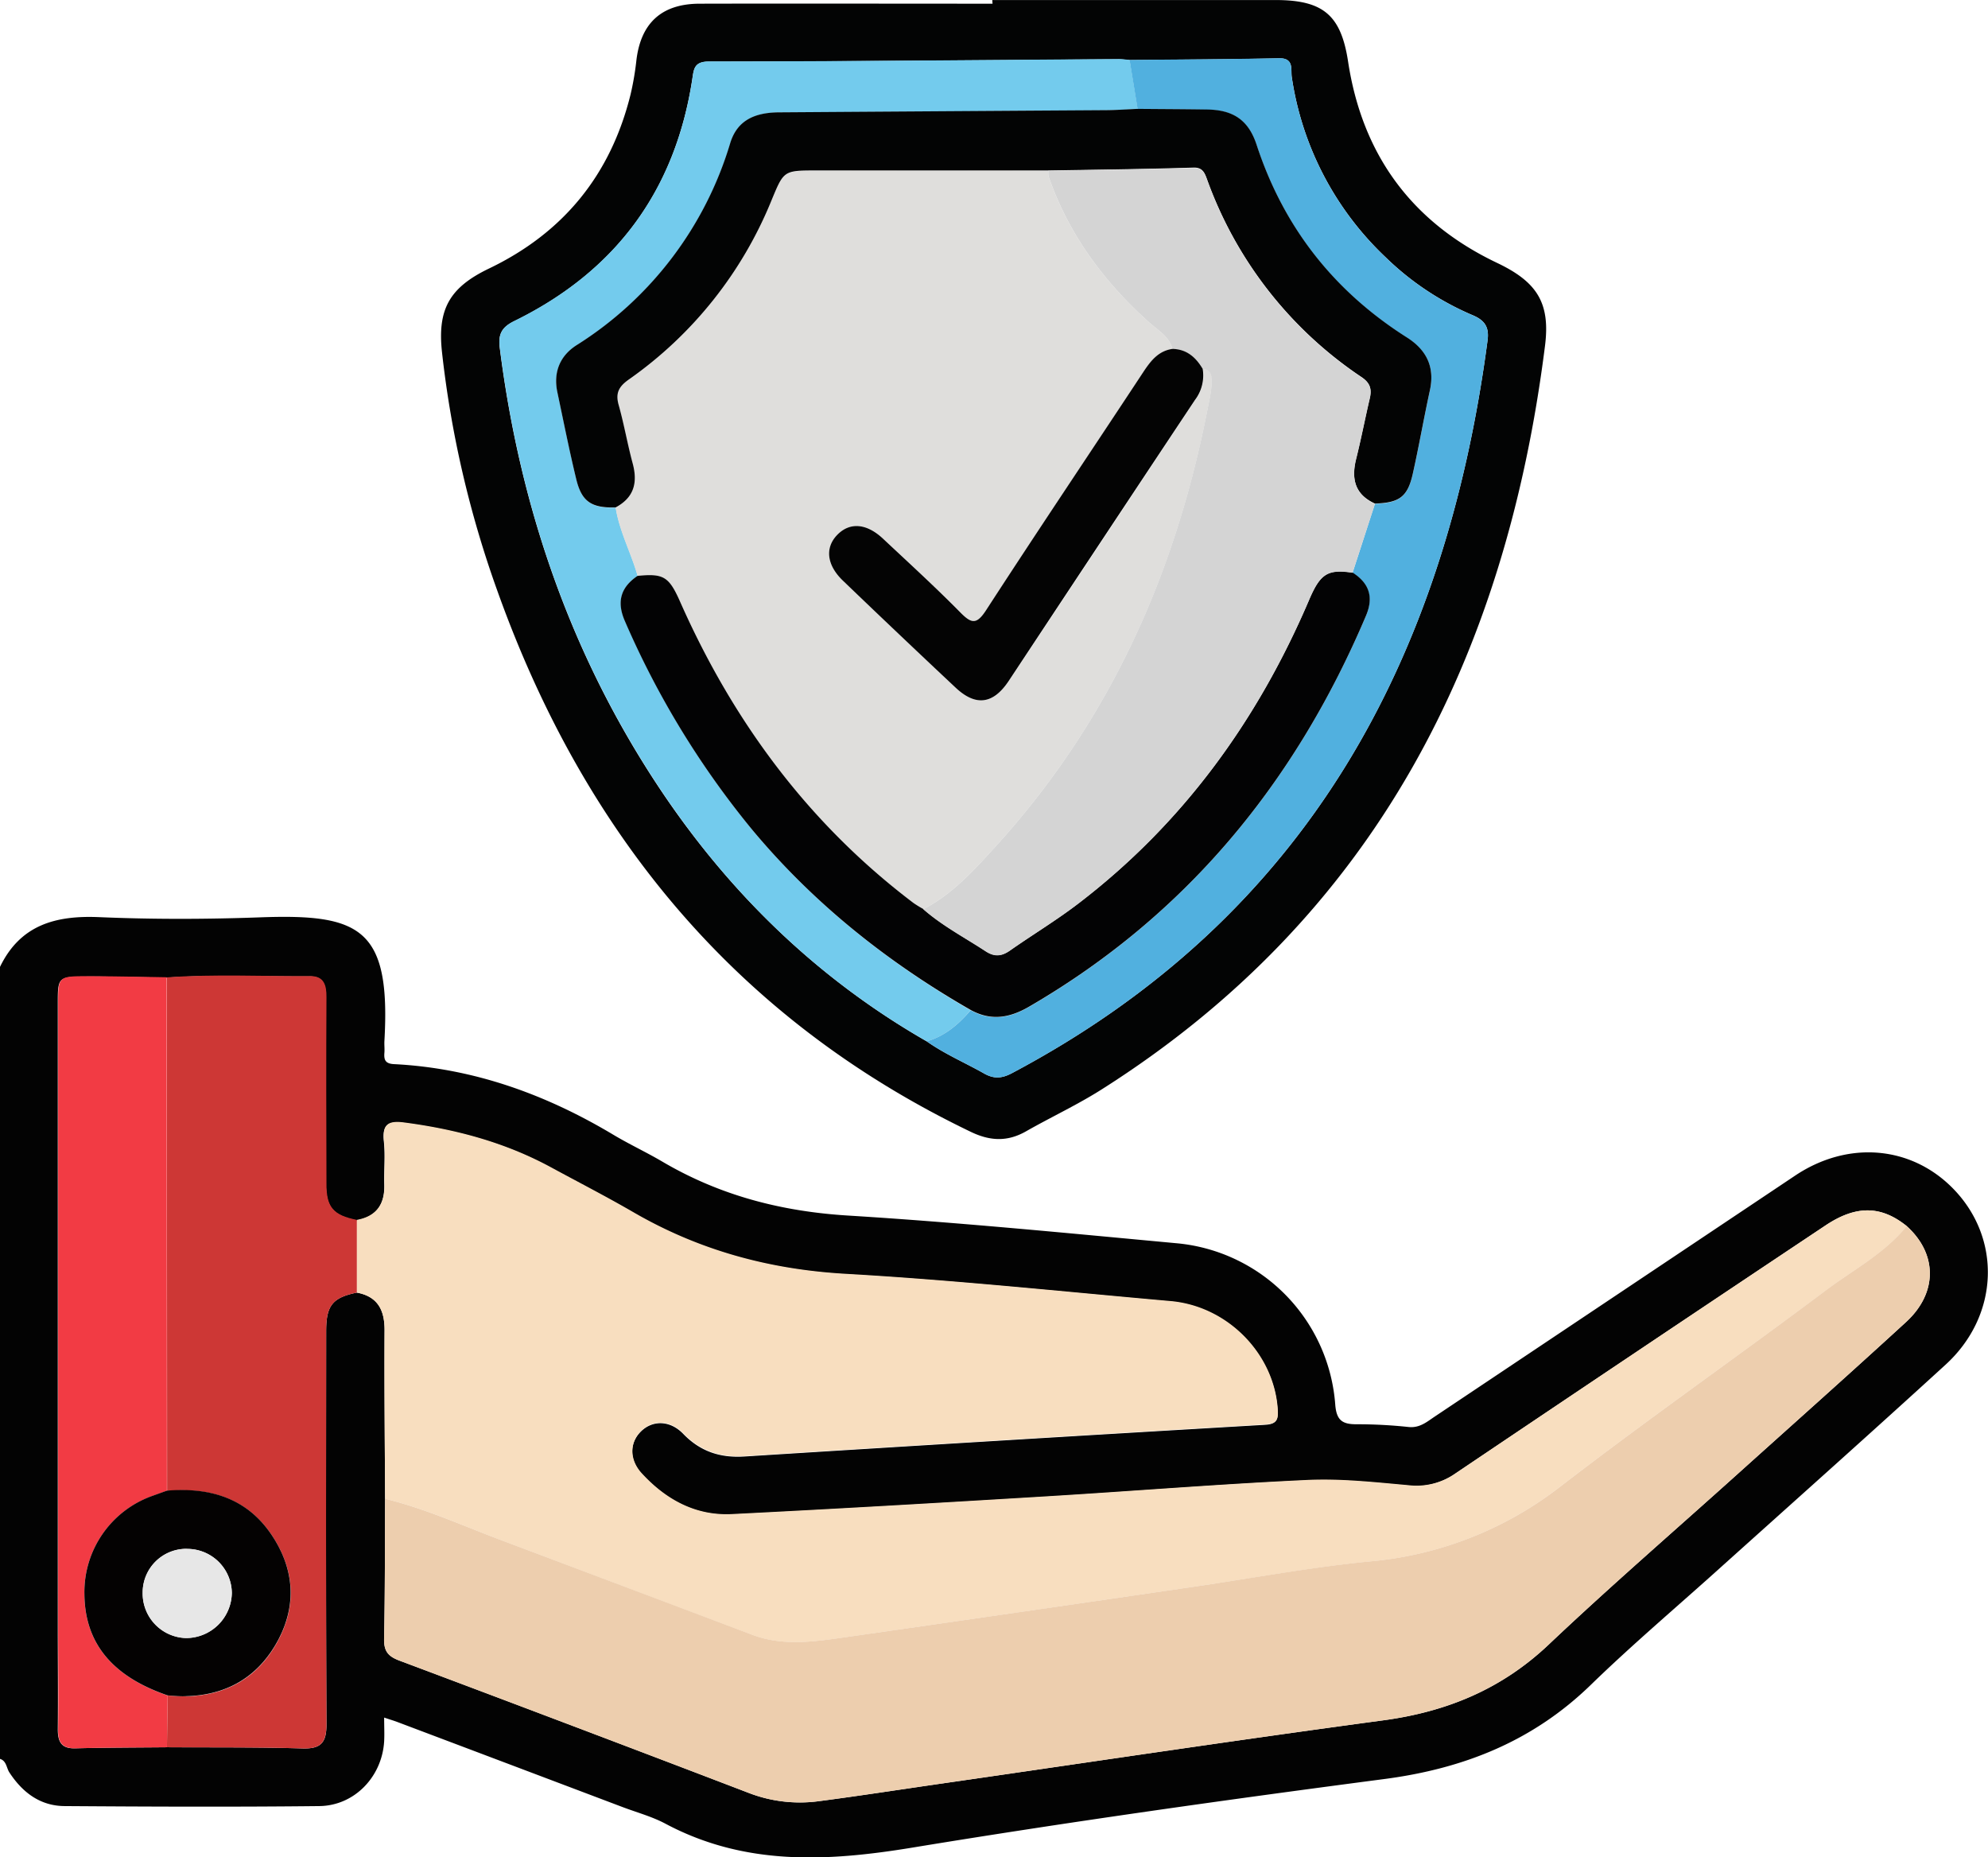 <svg id="Layer_1" data-name="Layer 1" xmlns="http://www.w3.org/2000/svg" viewBox="0 0 511.09 477.46"><defs><style>.cls-1{fill:#030303;}.cls-2{fill:#030404;}.cls-3{fill:#f8debf;}.cls-4{fill:#edceae;}.cls-5{fill:#cd3735;}.cls-6{fill:#f23b44;}.cls-7{fill:#73cbed;}.cls-8{fill:#51b0df;}.cls-9{fill:#040202;}.cls-10{fill:#dfdedc;}.cls-11{fill:#030304;}.cls-12{fill:#d4d4d4;}.cls-13{fill:#e7e7e7;}.cls-14{fill:#040404;}</style></defs><title>shield</title><path class="cls-1" d="M50.9,406.73c5.23-10.81,14.3-13.27,25.5-12.79,13.78.59,27.62.55,41.4.05,25.66-.93,33.59,2.76,31.93,31.74-.06,1,.07,2,0,3-.18,2,.29,2.92,2.62,3,20.34,1.06,38.88,7.77,56.24,18.15,4.13,2.47,8.51,4.5,12.65,6.94,14.75,8.67,30.58,12.78,47.72,13.83,28.19,1.74,56.33,4.51,84.46,7.12a45,45,0,0,1,40.76,41.53c.32,4,1.84,5,5.43,5A123.24,123.24,0,0,1,413,525c2.87.31,4.7-1.3,6.73-2.66q46.38-31,92.74-62c13.61-9.06,29.8-7.6,40.53,3.36,12.56,12.82,11.89,32.65-1.9,45.27-18.9,17.28-38,34.3-57.06,51.42C482.7,570.64,471,580.5,460,591.17c-14.94,14.57-32.75,21.65-53.23,24.33-40.51,5.31-81,11-121.29,17.62-22,3.62-43.13,4.71-63.5-6.14-3.48-1.85-7.39-2.9-11.11-4.31q-28.83-10.9-57.67-21.78c-.91-.35-1.85-.63-3.54-1.19,0,2.32.1,4.21,0,6.09-.53,9.09-7.61,16.56-16.68,16.66-21.79.24-43.57.15-65.36,0-6.32,0-10.9-3.45-14.3-8.63-.78-1.18-.73-3-2.44-3.51Zm42.92,200.6c11.6.07,23.21-.05,34.81.3,4.83.15,6.23-1.52,6.2-6.28-.17-33.67-.1-67.34-.08-101,0-6.6,1.64-8.61,7.89-9.9,5.36,1,7.16,4.47,7.13,9.68-.08,14.44.07,28.88.13,43.32-.06,12,0,23.94-.25,35.91-.07,3.17.9,4.56,3.92,5.69q44.94,16.83,89.77,34a36.54,36.54,0,0,0,18.1,2.14c10.05-1.32,20.06-2.87,30.09-4.32,38.3-5.52,76.57-11.29,114.92-16.45,16.37-2.2,30.48-8,42.61-19.49,15.83-15,32.31-29.22,48.5-43.79,14.46-13,29-25.94,43.34-39.09,8.19-7.5,8.11-17.55.2-24.68-6.6-5.32-13.05-5.42-20.93-.15Q472.53,505,425,537a17.56,17.56,0,0,1-12.14,3.07c-8.6-.77-17.29-1.74-25.88-1.34-22.57,1-45.12,2.89-67.68,4.25-26.72,1.62-53.43,3.18-80.16,4.52-9.37.46-17.06-3.69-23.3-10.49-3.16-3.45-3.16-7.8-.29-10.73,3-3.08,7.58-3.07,11,.49,4.37,4.52,9.45,6.21,15.7,5.82q66.94-4.23,133.91-8.15c3.11-.18,3.36-1.46,3.18-4-1-14.22-12.9-26.39-27.53-27.69-27.81-2.48-55.59-5.44-83.46-7-19.69-1.12-37.84-6-54.8-15.92-6.88-4-14-7.64-21-11.44-11.83-6.44-24.56-9.82-37.85-11.56-4.24-.55-5.56.63-5.11,4.86.39,3.61,0,7.31.1,11,.15,5.07-2,8.25-7.1,9.19-6.08-1.21-7.87-3.28-7.89-9.42,0-16-.06-31.92,0-47.88,0-3.08-.61-5.43-4.17-5.4-12.28.08-24.58-.54-36.86.33-7-.11-13.94-.35-20.91-.3s-7,.26-7,7V576.79c0,8.65.09,17.3,0,25.94,0,3.32,1,5,4.55,4.87C78.19,607.4,86,607.4,93.82,607.33Z" transform="translate(-50.9 -158.18)"/><path class="cls-2" d="M306,158.19q36.42,0,72.84,0c12.27,0,16.82,3.9,18.64,15.84,3.66,23.95,16.36,41.28,38.28,51.72,10.13,4.82,13.75,10.13,12.35,21.26C438,327.28,404.39,393.67,334.21,438.17c-6.29,4-13.09,7.16-19.57,10.85-4.77,2.7-9.21,2.49-14.16.11-60.35-29-99.41-76.68-121.69-139a268.14,268.14,0,0,1-14.26-61.44c-1.2-11,1.92-16.59,12.06-21.47Q205.33,213.44,213,182.5a72.69,72.69,0,0,0,1.51-8.83c1.14-9.56,6.48-14.51,16.22-14.54,25.11-.06,50.22,0,75.34,0ZM289.16,425.87c4.62,3.26,9.82,5.48,14.71,8.24,2.63,1.49,4.65,1.29,7.29-.12,75.66-40.15,111.31-106.19,122.18-188.36.45-3.44-.81-5.16-3.87-6.44a72.77,72.77,0,0,1-22.29-14.83A79.73,79.73,0,0,1,383,178c-.29-1.88.67-4.91-3.3-4.83-12.79.27-25.59.32-38.39.45-1-.08-2-.22-3-.21-35.06.24-70.12.57-105.18.61-3.76,0-3.86,1.9-4.24,4.42-4.37,28.72-19.68,49.49-45.72,62.26-3.24,1.58-4.24,3.32-3.79,6.9,5.27,41.67,18.73,80.34,42.39,115.18C239.48,388.78,261.72,410.14,289.16,425.87Z" transform="translate(-50.9 -158.18)"/><path class="cls-3" d="M149.9,543.45c-.06-14.44-.21-28.88-.13-43.32,0-5.21-1.77-8.65-7.13-9.68V471.76c5.11-.94,7.25-4.12,7.1-9.19-.11-3.65.29-7.35-.1-11-.45-4.23.87-5.41,5.11-4.86,13.29,1.74,26,5.12,37.85,11.56,7,3.8,14.09,7.44,21,11.44,17,9.88,35.11,14.8,54.8,15.92,27.87,1.59,55.65,4.55,83.46,7,14.63,1.3,26.54,13.47,27.53,27.69.18,2.58-.07,3.86-3.18,4q-67,3.93-133.91,8.15c-6.25.39-11.33-1.3-15.7-5.82-3.46-3.56-8-3.57-11-.49-2.87,2.93-2.87,7.28.29,10.73,6.24,6.8,13.93,11,23.3,10.49,26.73-1.34,53.44-2.9,80.16-4.52,22.56-1.36,45.11-3.2,67.68-4.25,8.59-.4,17.28.57,25.88,1.34A17.56,17.56,0,0,0,425,537q47.49-32,95.19-63.78c7.88-5.27,14.33-5.17,20.93.15-5.62,6.93-13.51,11.06-20.47,16.28C497.87,506.7,474.54,523,452,540.34a93.14,93.14,0,0,1-49.07,19.25c-15.07,1.51-30,4.28-45,6.48q-21.78,3.18-43.55,6.34-23.24,3.36-46.48,6.7c-7.87,1.13-15.78,2.25-23.5-.64-21.25-7.93-42.44-16-63.69-24C170.5,550.66,160.56,546.05,149.9,543.45Z" transform="translate(-50.9 -158.18)"/><path class="cls-4" d="M149.9,543.45c10.66,2.6,20.6,7.21,30.81,11,21.25,8,42.44,16,63.69,24,7.72,2.89,15.63,1.77,23.5.64q23.24-3.33,46.48-6.7,21.78-3.15,43.55-6.34c15-2.2,29.94-5,45-6.48A93.14,93.14,0,0,0,452,540.34c22.53-17.35,45.86-33.64,68.62-50.7,7-5.22,14.85-9.35,20.47-16.28,7.91,7.13,8,17.18-.2,24.68-14.34,13.15-28.88,26.08-43.34,39.09-16.19,14.57-32.67,28.83-48.5,43.79-12.13,11.47-26.24,17.29-42.61,19.49-38.35,5.16-76.62,10.93-114.92,16.45-10,1.45-20,3-30.09,4.32a36.54,36.54,0,0,1-18.1-2.14q-44.84-17.13-89.77-34c-3-1.13-4-2.52-3.92-5.69C149.9,567.39,149.84,555.42,149.9,543.45Z" transform="translate(-50.9 -158.18)"/><path class="cls-5" d="M142.64,471.76v18.69c-6.25,1.29-7.89,3.3-7.89,9.9,0,33.66-.09,67.33.08,101,0,4.76-1.37,6.43-6.2,6.28-11.6-.35-23.21-.23-34.81-.3q.08-6.66.17-13.3c1.65.08,3.3.27,5,.22,10.27-.31,18.17-4.9,23.13-13.82,5.1-9.16,4.62-18.47-1.1-27.25-6.4-9.84-16-12.66-27.16-11.76l-.06-132c12.28-.87,24.58-.25,36.86-.33,3.56,0,4.19,2.32,4.17,5.4-.09,16-.06,31.92,0,47.88C134.77,468.48,136.56,470.55,142.64,471.76Z" transform="translate(-50.9 -158.18)"/><path class="cls-6" d="M93.75,409.39l.06,132-3.73,1.34a26.25,26.25,0,0,0-17.49,25.3c.13,12.56,7.17,21.09,21.4,26q-.09,6.65-.17,13.3c-7.81.07-15.63.07-23.43.27-3.56.09-4.6-1.55-4.55-4.87.13-8.64,0-17.29,0-25.94V416.12c0-6.77.11-7,7-7S86.78,409.28,93.75,409.39Z" transform="translate(-50.9 -158.18)"/><path class="cls-7" d="M289.16,425.87c-27.44-15.73-49.68-37.09-67.37-63.14-23.66-34.84-37.12-73.51-42.39-115.18-.45-3.58.55-5.32,3.79-6.9,26-12.77,41.35-33.54,45.72-62.26.38-2.52.48-4.41,4.24-4.42,35.06,0,70.12-.37,105.18-.61,1,0,2,.13,3,.21l2.07,12.65c-2.82.11-5.64.31-8.46.33q-41.9.3-83.79.56c-6.61,0-10.76,2.34-12.48,7.87a92.65,92.65,0,0,1-39.54,52c-4.3,2.77-6,7-4.9,12.12,1.58,7.46,3.06,14.95,4.86,22.37,1.4,5.75,3.94,7.37,10.11,7.2,1,6.15,4,11.63,5.64,17.54-4.36,2.94-5.41,6.67-3.25,11.58A224.92,224.92,0,0,0,244,371.13c15.85,19.15,34.93,34.37,56.4,46.73C297.36,421.5,293.84,424.5,289.16,425.87Z" transform="translate(-50.9 -158.18)"/><path class="cls-8" d="M289.16,425.87c4.68-1.37,8.2-4.37,11.27-8,5.18,2.85,9.93,2.1,15-.84,40.47-23.54,68.5-57.72,86.63-100.5,2-4.79.83-8.36-3.44-11.09q2.88-8.88,5.75-17.75c6.27-.18,8.42-1.73,9.75-7.69,1.59-7.11,2.84-14.3,4.39-21.42,1.3-6-.83-10.36-5.86-13.55-18.8-11.9-31.74-28.35-38.68-49.54-2.08-6.34-6-9-12.69-9.09-6-.09-11.94-.11-17.91-.16l-2.07-12.65c12.8-.13,25.6-.18,38.39-.45,4-.08,3,2.95,3.3,4.83a79.73,79.73,0,0,0,24.19,46.41,72.77,72.77,0,0,0,22.29,14.83c3.06,1.28,4.32,3,3.87,6.44C422.47,327.8,386.82,393.84,311.16,434c-2.64,1.41-4.66,1.61-7.29.12C299,431.35,293.78,429.13,289.16,425.87Z" transform="translate(-50.9 -158.18)"/><path class="cls-9" d="M94,594c-14.23-4.88-21.27-13.41-21.4-26a26.25,26.25,0,0,1,17.49-25.3l3.73-1.34c11.14-.9,20.76,1.92,27.16,11.76,5.72,8.78,6.2,18.09,1.1,27.25-5,8.92-12.86,13.51-23.13,13.82C97.29,594.3,95.64,594.11,94,594Zm5-37.69a11.22,11.22,0,0,0-11.42,11.25,11.46,11.46,0,0,0,11.11,11.68,11.78,11.78,0,0,0,11.81-11.62A11.46,11.46,0,0,0,99,556.34Z" transform="translate(-50.9 -158.18)"/><path class="cls-10" d="M214.81,306.21c-1.69-5.91-4.69-11.39-5.64-17.54,4.72-2.52,5.74-6.37,4.38-11.34s-2.21-10-3.6-15c-.86-3.07.05-4.73,2.61-6.54a104.1,104.1,0,0,0,36.71-46.11c3.13-7.54,3.08-7.61,11.37-7.63q29.88-.07,59.76,0a5.58,5.58,0,0,0,.06,1.48c5.15,14.87,14.21,27.06,25.81,37.47,2.31,2.07,5.15,3.61,6.06,6.9-3.46.49-5.4,2.82-7.21,5.56C331.59,274,317.87,294.35,304.5,315c-2.49,3.85-3.8,3.53-6.69.6-6.42-6.51-13.18-12.68-19.85-18.93-4.34-4.06-8.55-4.34-11.81-.93s-2.65,7.75,1.54,11.76q14.42,13.8,28.94,27.47c5.14,4.83,9.66,4.27,13.63-1.7q24-36.09,47.89-72.24a10.41,10.41,0,0,0,2-8,2.11,2.11,0,0,1,2.2,2.16c.25,2.7-.42,5.24-.92,7.84-5.48,28.15-14.8,54.81-29.71,79.46a213.3,213.3,0,0,1-24.87,33.28c-5.51,6.05-11.06,12.26-18.57,16.1a29.05,29.05,0,0,1-2.51-1.54c-27-20.41-46.34-46.69-60-77.43C222.88,306.36,221.48,305.56,214.81,306.21Z" transform="translate(-50.9 -158.18)"/><path class="cls-2" d="M320.4,202q-29.88,0-59.76,0c-8.29,0-8.24.09-11.37,7.63a104.1,104.1,0,0,1-36.71,46.11c-2.56,1.81-3.47,3.47-2.61,6.54,1.39,4.94,2.25,10,3.6,15s.34,8.82-4.38,11.34c-6.17.17-8.71-1.45-10.11-7.2-1.8-7.42-3.28-14.91-4.86-22.37-1.09-5.12.6-9.35,4.9-12.12a92.65,92.65,0,0,0,39.54-52c1.72-5.53,5.87-7.82,12.48-7.87q41.89-.29,83.79-.56c2.82,0,5.64-.22,8.46-.33,6,.05,11.94.07,17.91.16,6.72.11,10.61,2.75,12.69,9.09,6.94,21.19,19.88,37.64,38.68,49.54,5,3.19,7.16,7.56,5.86,13.55-1.55,7.12-2.8,14.31-4.39,21.42-1.33,6-3.48,7.51-9.75,7.69-5.18-2.36-6.12-6.41-4.83-11.55s2.29-10.38,3.5-15.55c.55-2.35.12-3.91-2.1-5.41a103.1,103.1,0,0,1-39.79-51c-.59-1.59-1.13-2.9-3.37-2.85C345.32,201.64,332.86,201.8,320.4,202Z" transform="translate(-50.9 -158.18)"/><path class="cls-11" d="M214.81,306.21c6.67-.65,8.07.15,10.95,6.67,13.62,30.74,33,57,60,77.43a29.05,29.05,0,0,0,2.51,1.54c4.89,4.28,10.63,7.28,16,10.81,2.34,1.53,4.16,1.33,6.3-.17,5.85-4.08,12-7.79,17.63-12.12,26.87-20.55,46-47,59.26-78,2.9-6.8,4.8-7.93,11.18-7,4.27,2.73,5.47,6.3,3.44,11.09-18.13,42.78-46.16,77-86.63,100.5-5.07,2.94-9.82,3.69-15,.84C279,405.5,259.88,390.28,244,371.13a224.92,224.92,0,0,1-32.47-53.34C209.4,312.88,210.45,309.15,214.81,306.21Z" transform="translate(-50.9 -158.18)"/><path class="cls-12" d="M398.62,305.42c-6.38-.94-8.28.19-11.18,7-13.23,30.95-32.39,57.41-59.26,78-5.66,4.33-11.78,8-17.63,12.12-2.14,1.5-4,1.7-6.3.17-5.39-3.53-11.13-6.53-16-10.81,7.51-3.84,13.06-10.05,18.57-16.1a213.3,213.3,0,0,0,24.87-33.28c14.91-24.65,24.23-51.31,29.71-79.46.5-2.6,1.17-5.14.92-7.84a2.11,2.11,0,0,0-2.2-2.16c-1.74-3-4.11-5.06-7.77-5.14-.91-3.29-3.75-4.83-6.06-6.9-11.6-10.41-20.66-22.6-25.81-37.47a5.58,5.58,0,0,1-.06-1.48c12.46-.22,24.92-.38,37.38-.7,2.24,0,2.78,1.26,3.37,2.85a103.1,103.1,0,0,0,39.79,51c2.22,1.5,2.65,3.06,2.1,5.41-1.21,5.17-2.22,10.4-3.5,15.55s-.35,9.19,4.83,11.55Q401.51,296.55,398.62,305.42Z" transform="translate(-50.9 -158.18)"/><path class="cls-13" d="M99,556.34a11.46,11.46,0,0,1,11.5,11.31,11.78,11.78,0,0,1-11.81,11.62,11.46,11.46,0,0,1-11.11-11.68A11.22,11.22,0,0,1,99,556.34Z" transform="translate(-50.9 -158.18)"/><path class="cls-14" d="M352.33,247.87c3.66.08,6,2.14,7.77,5.14a10.41,10.41,0,0,1-2,8q-24,36.11-47.89,72.24c-4,6-8.49,6.53-13.63,1.7q-14.55-13.65-28.94-27.47c-4.19-4-4.71-8.45-1.54-11.76s7.47-3.13,11.81.93c6.67,6.25,13.43,12.42,19.85,18.93,2.89,2.93,4.2,3.25,6.69-.6,13.37-20.61,27.09-41,40.62-61.53C346.93,250.69,348.87,248.36,352.33,247.87Z" transform="translate(-50.9 -158.18)"/></svg>